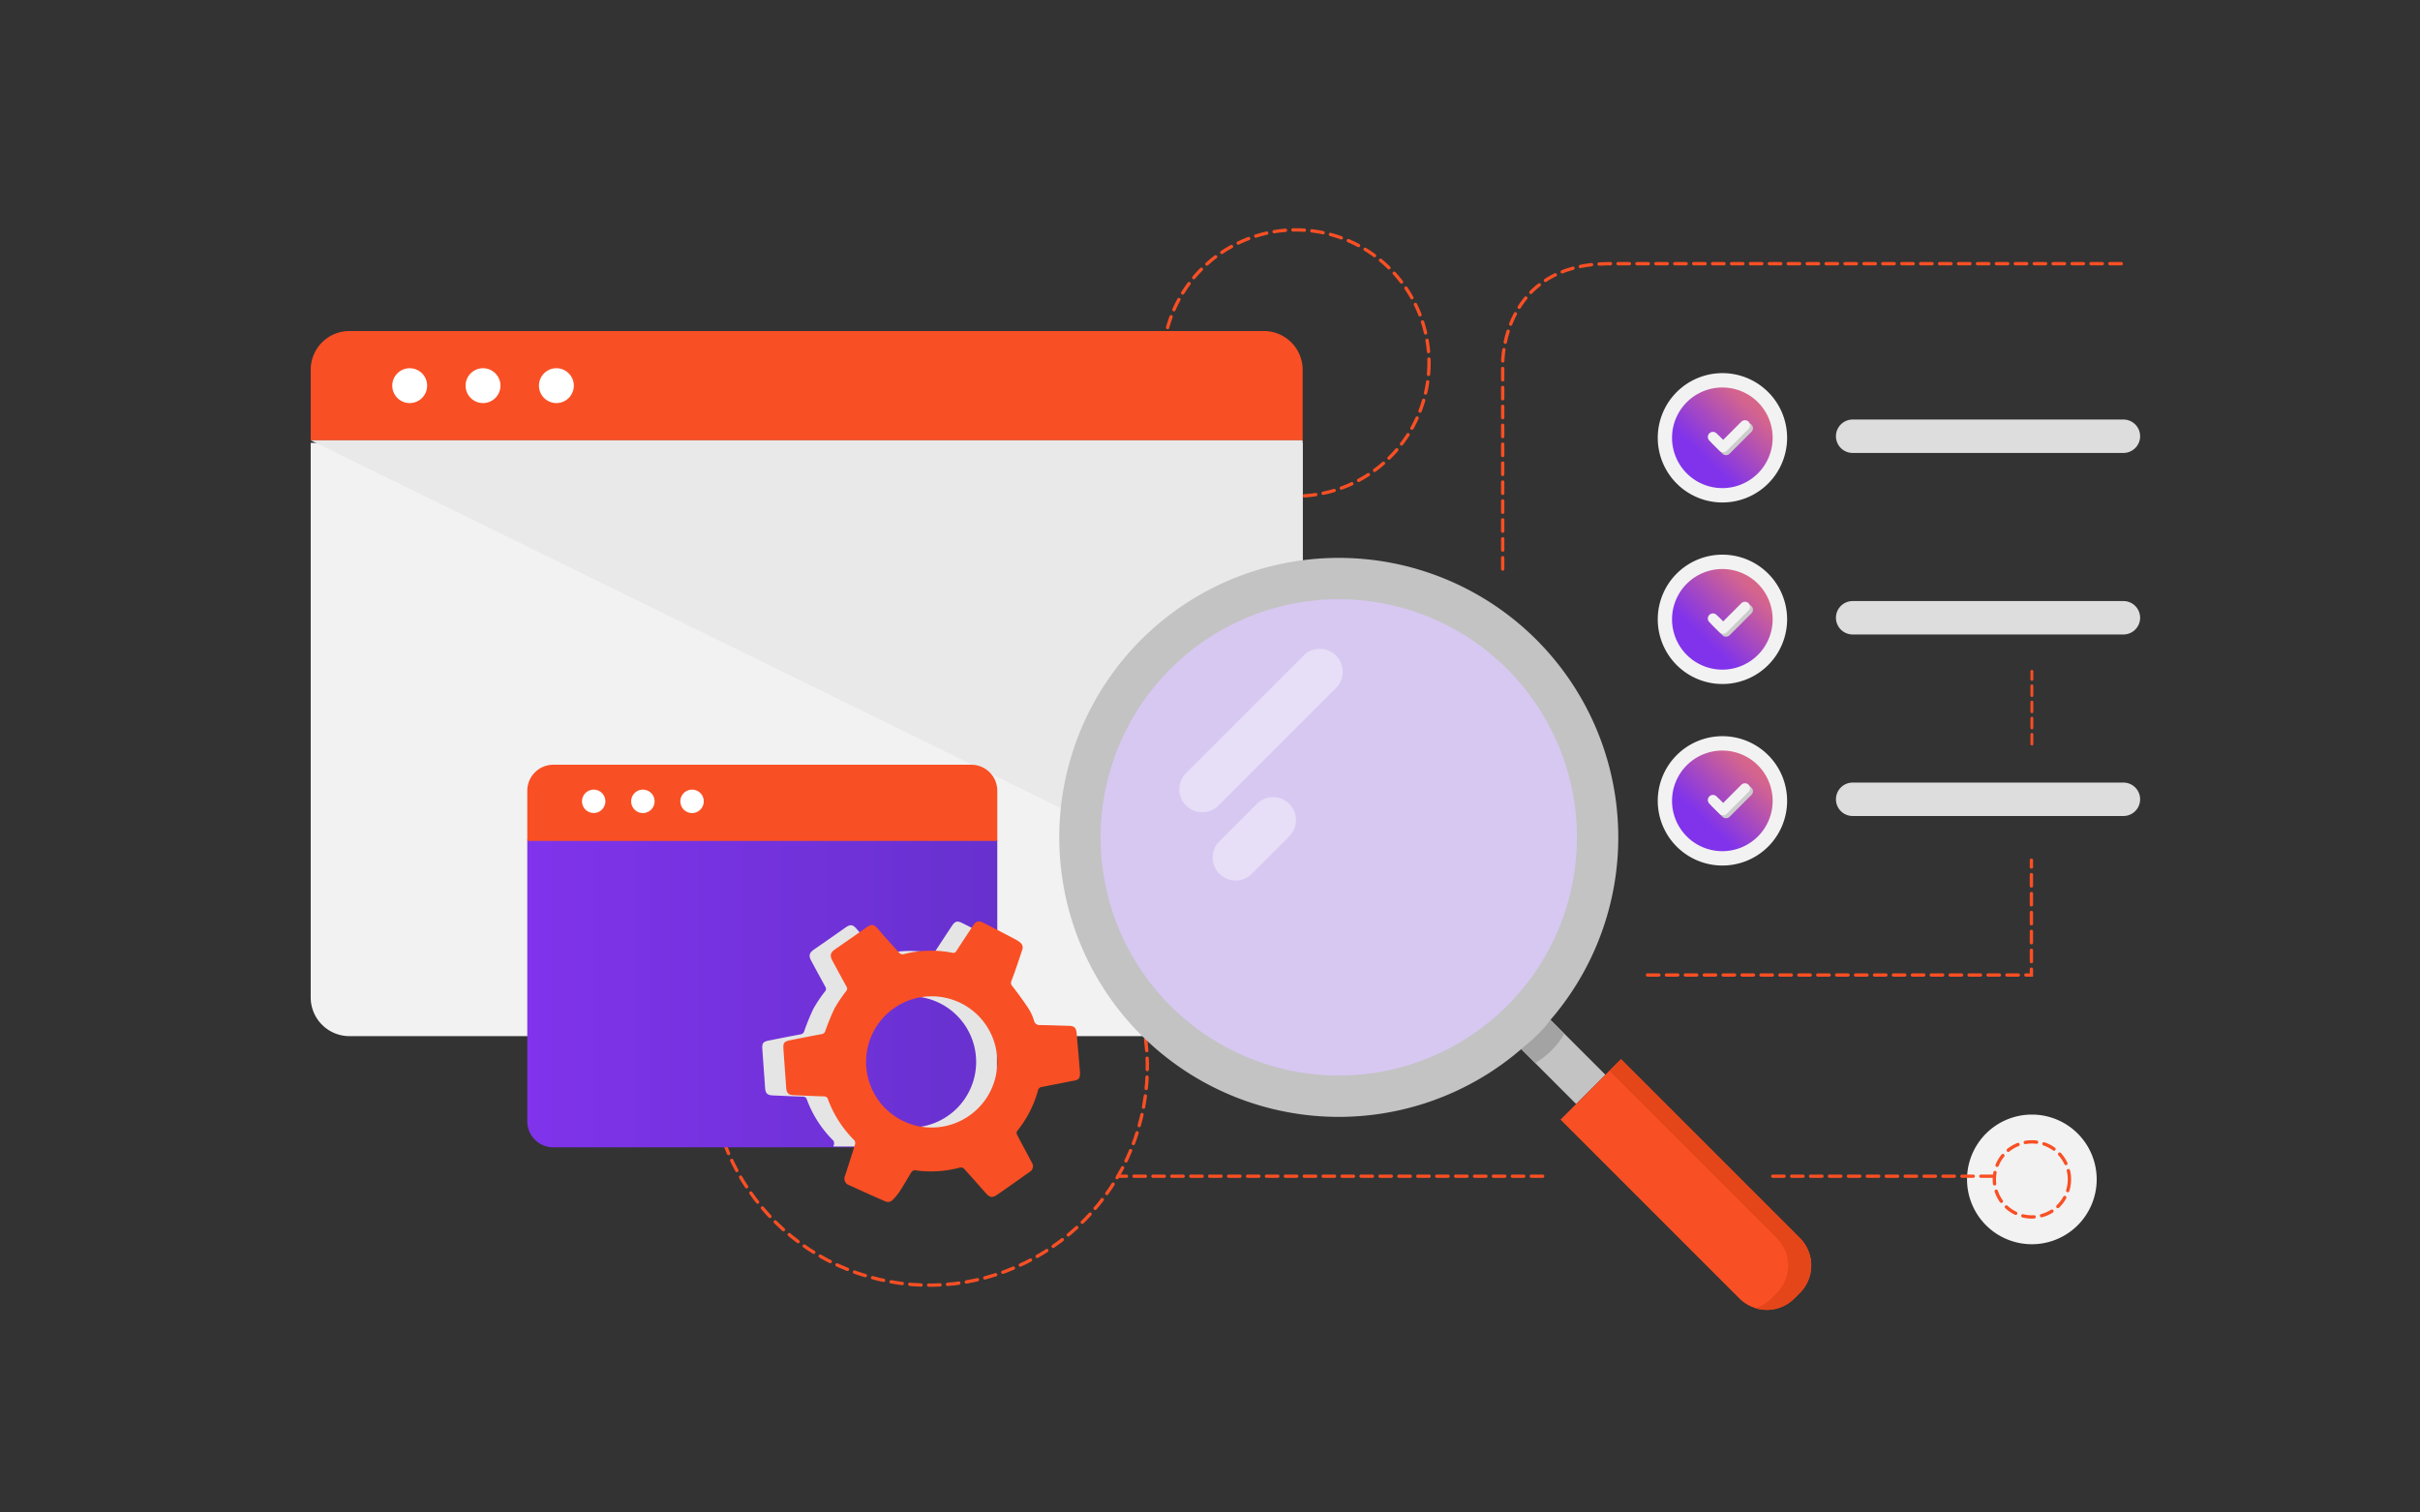 <svg xmlns="http://www.w3.org/2000/svg" xmlns:xlink="http://www.w3.org/1999/xlink" viewBox="0 0 800 500"><rect x="0" y="0" width="800" height="500" fill="#333333" stroke="none"/><defs><linearGradient id="a" x1="174.31" y1="328.43" x2="329.68" y2="328.43" gradientUnits="userSpaceOnUse"><stop offset="0" stop-color="#8033eb"/><stop offset="1" stop-color="#6731ce"/></linearGradient><linearGradient id="b" x1="563.13" y1="151.17" x2="593.15" y2="120.37" gradientUnits="userSpaceOnUse"><stop offset="0" stop-color="#8033eb"/><stop offset="0.53" stop-color="#d4648e"/><stop offset="1" stop-color="#ec7071"/></linearGradient><linearGradient id="c" x1="563.13" y1="211.18" x2="593.15" y2="180.38" xlink:href="#b"/><linearGradient id="d" x1="563.13" y1="271.19" x2="593.15" y2="240.39" xlink:href="#b"/></defs><title>Artboard 2 copy 12</title><g style="isolation:isolate"><circle cx="307.11" cy="352.68" r="72.18" transform="translate(-106.7 570.55) rotate(-76.72)" style="fill:none;stroke:#f94f24;stroke-linecap:round;stroke-miterlimit:10;stroke-width:1.102px;stroke-dasharray:3.752,2.502"/><path d="M693.12,389.89a21.43,21.43,0,1,1-21.42-21.43A21.42,21.42,0,0,1,693.12,389.89Z" style="fill:#f2f2f2"/><path d="M684.11,389.89a12.41,12.41,0,1,1-12.41-12.41A12.41,12.41,0,0,1,684.11,389.89Z" style="fill:none;stroke:#f94f24;stroke-linecap:round;stroke-miterlimit:10;stroke-width:1.102px;stroke-dasharray:3.752,2.502"/><line x1="586.03" y1="388.83" x2="659.64" y2="388.83" style="fill:none;stroke:#f94f24;stroke-linecap:round;stroke-miterlimit:10;stroke-width:1.102px;stroke-dasharray:3.752,2.502"/><path d="M472.4,120a44,44,0,1,1-44-44A44,44,0,0,1,472.4,120Z" style="fill:none;stroke:#f94f24;stroke-linecap:round;stroke-miterlimit:10;stroke-width:1.102px;stroke-dasharray:3.752,2.502"/><path d="M102.71,146.4V329.71a12.82,12.82,0,0,0,12.82,12.82H417.8a12.83,12.83,0,0,0,12.83-12.82V146.4Z" style="fill:#f2f2f2"/><path d="M430.63,145.55v-23.3a12.83,12.83,0,0,0-12.83-12.82H115.53a12.82,12.82,0,0,0-12.82,12.82v23.3Z" style="fill:#f94f24"/><path d="M141.2,127.49a5.76,5.76,0,1,1-5.76-5.76A5.76,5.76,0,0,1,141.2,127.49Z" style="fill:#fff"/><path d="M165.44,127.49a5.76,5.76,0,1,1-5.76-5.76A5.76,5.76,0,0,1,165.44,127.49Z" style="fill:#fff"/><path d="M189.69,127.49a5.76,5.76,0,1,1-5.76-5.76A5.76,5.76,0,0,1,189.69,127.49Z" style="fill:#fff"/><polygon points="102.71 145.55 430.63 145.55 430.63 306.37 102.71 145.55" style="fill:#e9e9e9"/><path d="M174.31,277.58v93.1a8.6,8.6,0,0,0,8.6,8.6H321.08a8.6,8.6,0,0,0,8.6-8.6v-93.1Z" style="fill:url(#a)"/><path d="M329.68,278v-16.6a8.6,8.6,0,0,0-8.6-8.59H182.91a8.6,8.6,0,0,0-8.6,8.59V278Z" style="fill:#f94f24"/><path d="M200.12,264.9a3.86,3.86,0,1,1-3.86-3.86A3.86,3.86,0,0,1,200.12,264.9Z" style="fill:#fff"/><path d="M216.39,264.9a3.87,3.87,0,1,1-3.87-3.86A3.86,3.86,0,0,1,216.39,264.9Z" style="fill:#fff"/><path d="M232.65,264.9a3.87,3.87,0,1,1-3.86-3.86A3.86,3.86,0,0,1,232.65,264.9Z" style="fill:#fff"/><path d="M334.08,384.37c-.6-1.15-1.22-2.3-1.83-3.45h-.72v7.91l1.79-1.27A2.17,2.17,0,0,0,334.08,384.37Z" style="fill:#e5e5e5;fill-rule:evenodd;mix-blend-mode:multiply"/><path d="M275.52,379h54.07v-3.08l-.38-.7a1.33,1.33,0,0,1,0-1.17l.35-.46v-45c-.62-.83-1.23-1.67-1.86-2.49a1.58,1.58,0,0,1-.34-1.74c.65-1.64,1.24-3.31,1.82-5l.38-1.14v-7.08c-.56-.36-1.24-.7-1.95-1.1-3.24-1.67-6.46-3.4-9.73-5-1.44-.71-2.24-.4-3.13.94q-2.8,4.23-5.57,8.48a1.11,1.11,0,0,1-1.32.59,36.07,36.07,0,0,0-16.24.5,1.53,1.53,0,0,1-1.23-.4c-2.47-2.7-4.89-5.43-7.3-8.17-1.2-1.36-2-1.45-3.55-.38-3.46,2.44-6.92,4.86-10.41,7.26-1.55,1.07-1.87,2-1,3.68q2.35,4.37,4.73,8.71a1.22,1.22,0,0,1-.15,1.53,44.63,44.63,0,0,0-3.82,5.7,72.38,72.38,0,0,0-3,7.33,1.47,1.47,0,0,1-1.24,1.13c-3.44.63-6.87,1.32-10.3,2-2.13.42-2.48.85-2.33,3,.28,4.23.62,8.43.9,12.65.12,1.83.72,2.46,2.56,2.54,3.3.13,6.61.31,9.92.39a1.31,1.31,0,0,1,1.37,1.06,37.18,37.18,0,0,0,8.7,13.47,1.63,1.63,0,0,1,.2,1.38C275.63,378.63,275.57,378.81,275.52,379ZM301,329.36a21.69,21.69,0,1,1-21.69,21.69A21.69,21.69,0,0,1,301,329.36Z" style="fill:#e5e5e5;fill-rule:evenodd;mix-blend-mode:multiply"/><path d="M350.05,354.25c-.33-4.26-.72-8.51-1.1-12.76-.15-1.77-.78-2.32-2.57-2.37-3.14-.08-6.28-.2-9.43-.26a1.87,1.87,0,0,1-2.08-1.47,16.45,16.45,0,0,0-1.83-4c-.48-.73-1-1.45-1.51-2.17v39.64a37,37,0,0,0,4.63-10.29,1.47,1.47,0,0,1,1.31-1.18q5.1-1,10.19-2C349.84,357,350.22,356.49,350.05,354.25Z" style="fill:#e5e5e5;fill-rule:evenodd;mix-blend-mode:multiply"/><path d="M357,354.25c-.33-4.26-.72-8.51-1.1-12.76-.15-1.77-.78-2.32-2.57-2.37-3.14-.08-6.28-.2-9.43-.26a1.87,1.87,0,0,1-2.08-1.47,16.08,16.08,0,0,0-1.83-4c-1.67-2.53-3.48-5-5.31-7.37a1.56,1.56,0,0,1-.33-1.74c.64-1.64,1.23-3.31,1.81-5,.65-1.88,1.26-3.78,1.89-5.67.28-1.82-1.43-2.53-3.46-3.65-3.24-1.67-6.46-3.4-9.73-5-1.43-.71-2.24-.4-3.13.94q-2.81,4.23-5.57,8.48a1.1,1.1,0,0,1-1.32.59,36.07,36.07,0,0,0-16.24.5,1.53,1.53,0,0,1-1.23-.4q-3.69-4-7.3-8.17c-1.19-1.36-2-1.45-3.55-.38-3.46,2.44-6.92,4.86-10.41,7.26-1.55,1.07-1.87,2-1,3.68q2.34,4.37,4.73,8.71a1.22,1.22,0,0,1-.16,1.53,45.71,45.71,0,0,0-3.82,5.7,74.76,74.76,0,0,0-3,7.33,1.45,1.45,0,0,1-1.24,1.13c-3.44.63-6.87,1.32-10.3,2-2.13.42-2.48.85-2.33,3,.28,4.23.63,8.43.9,12.65.12,1.83.72,2.46,2.56,2.54,3.3.13,6.61.31,9.92.39a1.31,1.31,0,0,1,1.37,1.06,37.18,37.18,0,0,0,8.7,13.47,1.67,1.67,0,0,1,.21,1.38c-1.06,3.45-2.19,6.88-3.29,10.32a2.26,2.26,0,0,0,1.42,3.15c4,1.83,8,3.68,12.11,5.42a2.08,2.08,0,0,0,1.85-.26,16.2,16.2,0,0,0,2.67-3.11c1.37-2.09,2.58-4.29,3.91-6.4a1.49,1.49,0,0,1,1.15-.6,36.87,36.87,0,0,0,14.86-.89,1.49,1.49,0,0,1,1.3.32c2.36,2.58,4.68,5.21,7,7.85,1.53,1.77,2.33,2,4.2.68,3.51-2.42,7-4.89,10.48-7.37a2.17,2.17,0,0,0,.76-3.19c-1.6-3.07-3.27-6.1-4.86-9.16a1.3,1.3,0,0,1,0-1.17,36.86,36.86,0,0,0,6.92-13.44,1.47,1.47,0,0,1,1.32-1.18q5.08-1,10.18-2C356.75,357,357.13,356.49,357,354.25Zm-49,18.49a21.69,21.69,0,1,1,21.69-21.69A21.7,21.7,0,0,1,308,372.74Z" style="fill:#f94f24;fill-rule:evenodd"/><path d="M503.07,216.32a85.56,85.56,0,1,1-121,0A85.57,85.57,0,0,1,503.07,216.32Z" style="fill:#d7c8f2;fill-rule:evenodd;mix-blend-mode:multiply"/><path d="M503.07,216.32a85.56,85.56,0,1,1-121,0A85.57,85.57,0,0,1,503.07,216.32Z" style="fill:none;stroke:#c3c3c3;stroke-miterlimit:10;stroke-width:13.678px;fill-rule:evenodd"/><path d="M441.66,216.72a7.57,7.57,0,0,1,0,10.73L402.82,266.3a7.6,7.6,0,0,1-10.74,0h0a7.6,7.6,0,0,1,0-10.74l38.85-38.84a7.57,7.57,0,0,1,10.73,0Z" style="fill:#fff;fill-rule:evenodd;opacity:0.4"/><path d="M426.22,265.74a7.59,7.59,0,0,1,0,10.73l-12.39,12.38a7.57,7.57,0,0,1-10.73,0h0a7.59,7.59,0,0,1,0-10.73l12.38-12.38a7.59,7.59,0,0,1,10.74,0Z" style="fill:#fff;fill-rule:evenodd;opacity:0.4"/><line x1="503.07" y1="337.32" x2="525.87" y2="360.13" style="fill:none;stroke:#c3c3c3;stroke-miterlimit:10;stroke-width:13.678px"/><path d="M515.88,370.13,575,429.24a12.83,12.83,0,0,0,18.14,0l1.86-1.85a12.83,12.83,0,0,0,0-18.14l-59.12-59.12Z" style="fill:#f94f24;fill-rule:evenodd"/><path d="M532.05,354l55.3,55.3a12.83,12.83,0,0,1,0,18.14l-1.86,1.85a12.69,12.69,0,0,1-5.25,3.17,12.82,12.82,0,0,0,12.89-3.17l1.86-1.85a12.83,12.83,0,0,0,0-18.14l-59.12-59.12Z" style="fill:#e54619;fill-rule:evenodd"/><path d="M502.85,346.8s6.78-5.27,9.6-9.6l4.63,4.63a26.7,26.7,0,0,1-9.59,9.6Z" style="fill:#a3a3a3;fill-rule:evenodd"/><path d="M590.78,144.73a21.38,21.38,0,1,1-21.38-21.38A21.38,21.38,0,0,1,590.78,144.73Z" style="fill:#f2f2f2;mix-blend-mode:multiply"/><path d="M586,144.73A16.63,16.63,0,1,1,569.4,128.1,16.63,16.63,0,0,1,586,144.73Z" style="fill:url(#b)"/><polyline points="567.22 145.41 570.59 148.78 577.81 141.56" style="fill:none;stroke:#ccc;stroke-linecap:round;stroke-linejoin:round;stroke-width:3.372px;mix-blend-mode:multiply"/><polyline points="566.26 144.45 569.63 147.81 576.84 140.6" style="fill:none;stroke:#f2f2f2;stroke-linecap:round;stroke-linejoin:round;stroke-width:3.372px"/><line x1="612.45" y1="144.21" x2="701.95" y2="144.21" style="fill:none;stroke:#ddd;stroke-linecap:round;stroke-linejoin:round;stroke-width:11.06px"/><path d="M590.78,204.74a21.38,21.38,0,1,1-21.38-21.38A21.38,21.38,0,0,1,590.78,204.74Z" style="fill:#f2f2f2;mix-blend-mode:multiply"/><path d="M586,204.74a16.63,16.63,0,1,1-16.63-16.63A16.64,16.64,0,0,1,586,204.74Z" style="fill:url(#c)"/><polyline points="567.22 205.42 570.59 208.79 577.81 201.57" style="fill:none;stroke:#ccc;stroke-linecap:round;stroke-linejoin:round;stroke-width:3.372px;mix-blend-mode:multiply"/><polyline points="566.26 204.46 569.63 207.82 576.84 200.61" style="fill:none;stroke:#f2f2f2;stroke-linecap:round;stroke-linejoin:round;stroke-width:3.372px"/><line x1="612.45" y1="204.22" x2="701.95" y2="204.22" style="fill:none;stroke:#ddd;stroke-linecap:round;stroke-linejoin:round;stroke-width:11.06px"/><path d="M590.78,264.75a21.38,21.38,0,1,1-21.38-21.38A21.38,21.38,0,0,1,590.78,264.75Z" style="fill:#f2f2f2;mix-blend-mode:multiply"/><path d="M586,264.75a16.63,16.63,0,1,1-16.63-16.63A16.64,16.64,0,0,1,586,264.75Z" style="fill:url(#d)"/><polyline points="567.22 265.43 570.59 268.8 577.81 261.58" style="fill:none;stroke:#ccc;stroke-linecap:round;stroke-linejoin:round;stroke-width:3.372px;mix-blend-mode:multiply"/><polyline points="566.26 264.47 569.63 267.84 576.84 260.62" style="fill:none;stroke:#f2f2f2;stroke-linecap:round;stroke-linejoin:round;stroke-width:3.372px"/><line x1="612.45" y1="264.23" x2="701.95" y2="264.23" style="fill:none;stroke:#ddd;stroke-linecap:round;stroke-linejoin:round;stroke-width:11.06px"/><path d="M496.76,188.11V120s-.37-32.83,35.29-32.83H702" style="fill:none;stroke:#f94f24;stroke-linecap:round;stroke-miterlimit:10;stroke-width:1.102px;stroke-dasharray:3.752,2.502"/><polyline points="544.63 322.32 671.54 322.32 671.54 284.36" style="fill:none;stroke:#f94f24;stroke-linecap:round;stroke-miterlimit:10;stroke-width:1.102px;stroke-dasharray:3.752,2.502"/><line x1="671.7" y1="245.98" x2="671.7" y2="221.93" style="fill:none;stroke:#f94f24;stroke-linecap:round;stroke-miterlimit:10;stroke-width:0.942px;stroke-dasharray:3.208,2.139"/><line x1="509.97" y1="388.83" x2="369.6" y2="388.83" style="fill:none;stroke:#f94f24;stroke-linecap:round;stroke-miterlimit:10;stroke-width:1.102px;stroke-dasharray:3.752,2.502"/></g></svg>